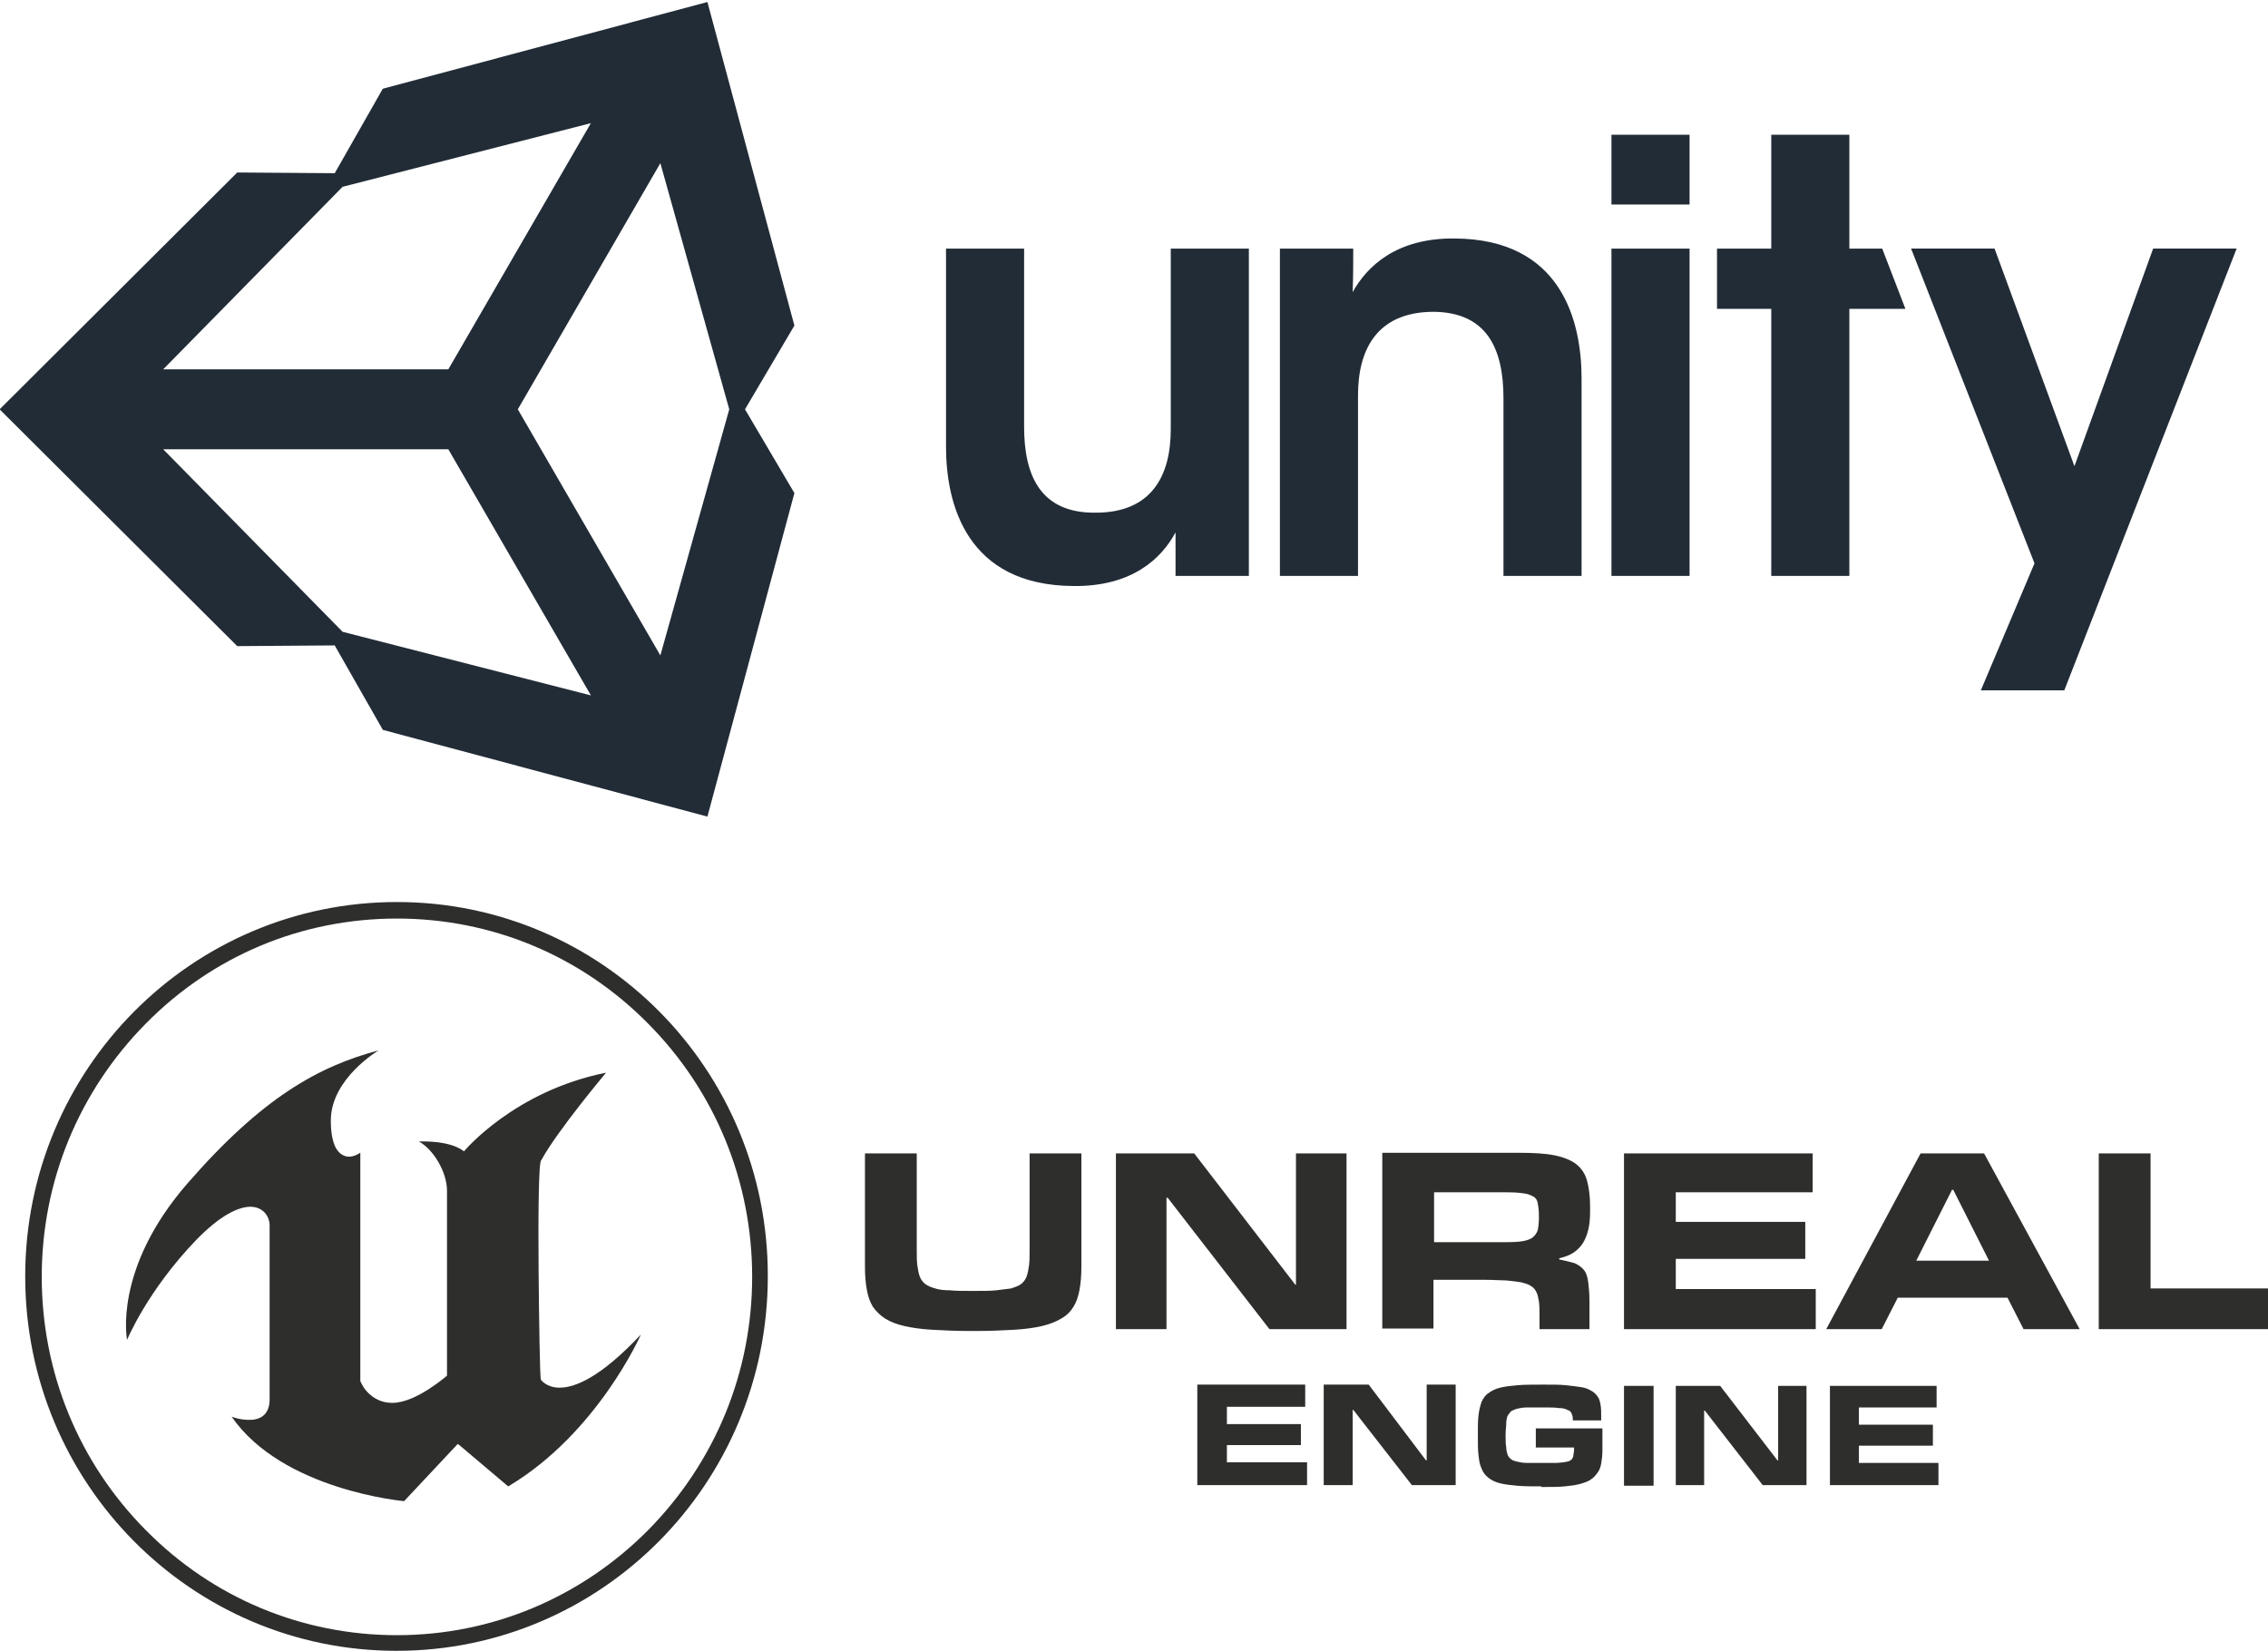 <?xml version="1.0" encoding="UTF-8" standalone="no"?>
<svg
   xmlns:dc="http://purl.org/dc/elements/1.1/"
   xmlns:cc="http://creativecommons.org/ns#"
   xmlns:rdf="http://www.w3.org/1999/02/22-rdf-syntax-ns#"
   xmlns:svg="http://www.w3.org/2000/svg"
   xmlns="http://www.w3.org/2000/svg"
   xmlns:xlink="http://www.w3.org/1999/xlink"
   xmlns:sodipodi="http://sodipodi.sourceforge.net/DTD/sodipodi-0.dtd"
   xmlns:inkscape="http://www.inkscape.org/namespaces/inkscape"
   xml:space="preserve"
   height="221.331"
   viewBox="0 0 304.052 221.333"
   width="304.052"
   version="1.1"
   id="svg3804"
   sodipodi:docname="unity3d_unreal.svg"
   inkscape:version="0.92.2 (5c3e80d, 2017-08-06)"><sodipodi:namedview
     pagecolor="#ffffff"
     bordercolor="#666666"
     borderopacity="1"
     objecttolerance="10"
     gridtolerance="10"
     guidetolerance="10"
     inkscape:pageopacity="0"
     inkscape:pageshadow="2"
     inkscape:window-width="1920"
     inkscape:window-height="1017"
     id="namedview3806"
     showgrid="false"
     inkscape:zoom="1.3387888"
     inkscape:cx="122.55432"
     inkscape:cy="63.929716"
     inkscape:window-x="1912"
     inkscape:window-y="-8"
     inkscape:window-maximized="1"
     inkscape:current-layer="svg3804" /><defs
     id="defs3784"><clipPath
       id="a"
       clipPathUnits="userSpaceOnUse"><path
         d="M 0,0 H 2467.7 V 3078.5 H 0 Z"
         id="path3781"
         inkscape:connector-curvature="0" /></clipPath><path
       d="m 152,110.2 c -3,0 -4.2,-1.8 -4.2,-1.8 -0.2,-0.8 -0.4,-12.7 -0.5,-24.5 -0.1,-12.3 0,-24.5 0.6,-24.6 3.5,-6.5 14.5,-19.6 14.5,-19.6 -20.6,4.1 -31.8,17.6 -31.8,17.6 -3.3,-2.6 -10.1,-2.2 -10.1,-2.2 3.2,1.7 6.3,6.8 6.3,11 v 41.4 c 0,0 -6.9,6.1 -12.2,6.1 -3.2,0 -5.1,-1.7 -6.2,-3.1 -0.7,-1 -1,-1.8 -1,-1.8 V 57.6 c -0.7,0.5 -1.6,0.9 -2.5,0.9 -1.1,0 -2.3,-0.6 -3.1,-2.2 -0.6,-1.3 -1,-3.1 -1,-5.9 0,-9.4 10.7,-15.7 10.7,-15.7 C 98,38.3 85.4,45.3 68.7,64.5 52,83.7 55.2,99.5 55.2,99.5 c 0,0 4.5,-11 15.6,-22.5 5.3,-5.4 9.2,-7.2 11.9,-7.3 3,0 4.4,2.2 4.4,4.2 v 38.9 c 0,3.8 -2.5,4.7 -4.8,4.6 -1.9,0 -3.7,-0.7 -3.7,-0.7 11.4,16.5 38.6,18.9 38.6,18.9 l 12,-12.8 0.3,0.2 11,9.3 c 20,-11.9 29.7,-34 29.7,-34 -9.1,9.7 -14.8,11.9 -18.2,11.9"
       id="SVGID_1_"
       inkscape:connector-curvature="0" /><rect
       height="470.4"
       width="705.6"
       y="-94.5"
       x="-46.8"
       id="SVGID_3_" /><path
       d="m 115.6,5.2 c 21.2,0 41.2,8.3 56.2,23.5 15,15.1 23.3,35.3 23.3,56.7 0,21.4 -8.3,41.5 -23.3,56.7 -15,15.1 -35,23.5 -56.2,23.5 -21.2,0 -41.2,-8.3 -56.2,-23.5 C 44.4,127 36.1,106.8 36.1,85.4 36.1,64 44.4,43.9 59.4,28.7 74.4,13.5 94.3,5.2 115.6,5.2 m 0,-3.7 c -46,0 -83.2,37.5 -83.2,83.8 0,46.3 37.2,83.8 83.1,83.8 45.9,0 83.1,-37.5 83.1,-83.8 C 198.7,39 161.5,1.5 115.6,1.5"
       id="SVGID_5_"
       inkscape:connector-curvature="0" /><rect
       height="470.4"
       width="705.6"
       y="-94.5"
       x="-46.8"
       id="SVGID_7_" /><polygon
       points="55.8,222 73.3,222 73.3,225.6 60.6,225.6 60.6,228.4 72.6,228.4 72.6,231.8 60.6,231.8 60.6,234.6 73.6,234.6 73.6,238.3 55.8,238.3 "
       id="SVGID_9_" /><rect
       height="470.4"
       width="705.6"
       y="-94.5"
       x="-46.8"
       id="SVGID_11_" /><polygon
       points="81.1,226.1 81,226.1 81,238.3 76.3,238.3 76.3,222 83.6,222 92.9,234.3 93,234.3 93,222 97.7,222 97.7,238.3 90.6,238.3 "
       id="SVGID_13_" /><rect
       height="470.4"
       width="705.6"
       y="-94.5"
       x="-46.8"
       id="SVGID_15_" /><path
       d="m 111.6,238.5 c -1.5,0 -2.8,0 -3.9,-0.1 -1.1,-0.1 -2,-0.2 -2.8,-0.4 -0.8,-0.2 -1.4,-0.5 -1.9,-0.9 -0.5,-0.4 -0.9,-0.9 -1.1,-1.5 -0.3,-0.6 -0.4,-1.3 -0.5,-2.2 -0.1,-0.8 -0.1,-1.9 -0.1,-3 V 230 c 0,-1.2 0,-2.2 0.1,-3 0.1,-0.9 0.3,-1.6 0.5,-2.2 0.3,-0.6 0.6,-1.1 1.1,-1.4 0.5,-0.4 1.1,-0.7 1.9,-0.9 0.8,-0.2 1.7,-0.3 2.8,-0.4 1.1,-0.1 2.4,-0.1 3.9,-0.1 h 0.7 c 1.3,0 2.4,0 3.3,0.1 0.9,0.1 1.8,0.2 2.4,0.3 0.7,0.1 1.2,0.3 1.7,0.6 0.4,0.2 0.8,0.6 1,0.9 0.3,0.4 0.4,0.8 0.5,1.4 0.1,0.5 0.1,1.2 0.1,1.9 v 0.6 h -4.6 v -0.2 c 0,-0.4 -0.1,-0.7 -0.2,-0.9 -0.1,-0.3 -0.3,-0.5 -0.7,-0.6 -0.3,-0.2 -0.8,-0.3 -1.4,-0.3 -0.6,-0.1 -1.4,-0.1 -2.4,-0.1 h -0.4 c -0.9,0 -1.7,0 -2.3,0 -0.6,0 -1.2,0.1 -1.6,0.2 -0.4,0.1 -0.8,0.3 -1,0.4 -0.2,0.2 -0.4,0.5 -0.6,0.8 -0.1,0.3 -0.2,0.7 -0.2,1.2 0,0.5 -0.1,1.1 -0.1,1.8 v 0.3 c 0,0.7 0,1.3 0.1,1.7 0,0.5 0.1,0.9 0.2,1.2 0.1,0.3 0.3,0.6 0.6,0.8 0.2,0.2 0.6,0.3 1,0.4 0.4,0.1 1,0.2 1.6,0.2 0.6,0 1.4,0 2.3,0 h 0.4 c 0.7,0 1.4,0 1.9,0 0.5,0 1,-0.1 1.3,-0.1 0.4,-0.1 0.7,-0.1 0.9,-0.2 0.2,-0.1 0.4,-0.2 0.5,-0.4 0.1,-0.2 0.2,-0.3 0.2,-0.6 0,-0.2 0.1,-0.5 0.1,-0.7 v -0.5 h -6.2 v -3.1 h 10.8 v 3.6 c 0,0.8 -0.1,1.5 -0.2,2.1 -0.1,0.6 -0.3,1.1 -0.6,1.5 -0.3,0.4 -0.6,0.8 -1.1,1.1 -0.4,0.3 -1,0.5 -1.7,0.7 -0.7,0.2 -1.5,0.3 -2.5,0.4 -1,0.1 -2.1,0.1 -3.4,0.1 h -0.4 z"
       id="SVGID_17_"
       inkscape:connector-curvature="0" /><rect
       height="470.4"
       width="705.6"
       y="-94.5"
       x="-46.8"
       id="SVGID_19_" /><rect
       height="54.1"
       width="227.7"
       y="184.5"
       x="1.8"
       id="SVGID_21_" /><rect
       height="470.4"
       width="705.6"
       y="-94.5"
       x="-46.8"
       id="SVGID_23_" /><rect
       height="16.5"
       width="42.8"
       y="222.1"
       x="133.3"
       id="SVGID_25_" /><polygon
       points="138.1,226.2 138,226.2 138,238.3 133.4,238.3 133.4,222.2 140.6,222.2 149.9,234.3 150,234.3 150,222.2 154.6,222.2 154.6,238.3 147.5,238.3 "
       id="SVGID_27_" /><rect
       height="54.1"
       width="227.7"
       y="184.4"
       x="1.8"
       id="SVGID_29_" /><polygon
       points="158.4,222.2 175.7,222.2 175.7,225.7 163.1,225.7 163.1,228.5 175.1,228.5 175.1,231.9 163.1,231.9 163.1,234.7 176,234.7 176,238.3 158.4,238.3 "
       id="SVGID_31_" /><rect
       height="54.1"
       width="227.7"
       y="184.4"
       x="1.8"
       id="SVGID_33_" /><path
       d="m 18.9,213.3 c -2.3,0 -4.3,-0.1 -6.1,-0.2 C 11.1,213 9.6,212.8 8.3,212.5 7,212.2 6,211.8 5.2,211.3 c -0.8,-0.5 -1.5,-1.2 -2,-1.9 -0.5,-0.8 -0.8,-1.7 -1,-2.8 -0.2,-1.1 -0.3,-2.3 -0.3,-3.7 v -18.4 h 8.4 v 15.7 c 0,1 0,1.8 0.1,2.5 0.1,0.7 0.2,1.3 0.4,1.8 0.2,0.5 0.5,0.9 0.9,1.2 0.4,0.3 0.9,0.5 1.6,0.7 0.6,0.2 1.4,0.3 2.4,0.3 0.9,0.1 2.1,0.1 3.4,0.1 h 0.7 c 1.3,0 2.4,0 3.4,-0.1 0.9,-0.1 1.7,-0.2 2.4,-0.3 0.6,-0.2 1.2,-0.4 1.6,-0.7 0.4,-0.3 0.7,-0.7 0.9,-1.2 0.2,-0.5 0.3,-1.1 0.4,-1.8 0.1,-0.7 0.1,-1.5 0.1,-2.5 V 184.5 H 37 v 18.4 c 0,1.4 -0.1,2.6 -0.3,3.7 -0.2,1.1 -0.5,2 -1,2.8 -0.5,0.8 -1.1,1.4 -2,1.9 -0.8,0.5 -1.9,0.9 -3.1,1.2 -1.3,0.3 -2.8,0.5 -4.5,0.6 -1.8,0.1 -3.8,0.2 -6.1,0.2 z"
       id="SVGID_35_"
       inkscape:connector-curvature="0" /><rect
       height="470.4"
       width="705.6"
       y="-94.5"
       x="-46.8"
       id="SVGID_37_" /><polygon
       points="51,191.7 50.8,191.7 50.8,213 42.6,213 42.6,184.5 55.3,184.5 71.7,205.8 71.8,205.8 71.8,184.5 80,184.5 80,213 67.5,213 "
       id="SVGID_39_" /><rect
       height="470.4"
       width="705.6"
       y="-94.5"
       x="-46.8"
       id="SVGID_41_" /><path
       d="m 119.6,213 h -8.3 v -2.3 c 0,-0.8 0,-1.5 -0.1,-2.2 -0.1,-0.6 -0.2,-1.1 -0.4,-1.5 -0.2,-0.4 -0.5,-0.8 -0.9,-1 -0.4,-0.3 -0.9,-0.4 -1.6,-0.6 -0.6,-0.1 -1.4,-0.2 -2.4,-0.3 -0.9,0 -2.1,-0.1 -3.4,-0.1 h -8.4 v 7.9 H 85.8 V 184.4 H 108 c 2.3,0 4.2,0.1 5.7,0.4 1.5,0.3 2.7,0.8 3.5,1.4 0.9,0.7 1.5,1.6 1.8,2.7 0.3,1.1 0.5,2.5 0.5,4.1 v 1 c 0,1.1 -0.1,2.1 -0.3,2.9 -0.2,0.8 -0.5,1.6 -0.9,2.2 -0.4,0.6 -0.9,1.1 -1.5,1.5 -0.6,0.4 -1.4,0.7 -2.3,0.9 v 0.2 c 1,0.2 1.8,0.4 2.5,0.6 0.6,0.3 1.1,0.6 1.5,1.1 0.4,0.5 0.6,1.2 0.7,2 0.1,0.8 0.2,1.8 0.2,3.1 v 4.5 z m -15,-14.1 c 1.4,0 2.6,0 3.5,-0.1 0.9,-0.1 1.5,-0.3 2,-0.6 0.4,-0.3 0.7,-0.7 0.9,-1.2 0.1,-0.5 0.2,-1.2 0.2,-2 v -0.5 c 0,-0.8 -0.1,-1.5 -0.2,-2 -0.1,-0.5 -0.4,-0.9 -0.9,-1.1 -0.5,-0.3 -1.1,-0.4 -2,-0.5 -0.9,-0.1 -2,-0.1 -3.4,-0.1 H 94.2 v 8.1 z"
       id="SVGID_43_"
       inkscape:connector-curvature="0" /><rect
       height="470.4"
       width="705.6"
       y="-94.5"
       x="-46.8"
       id="SVGID_45_" /><polygon
       points="125,184.5 155.6,184.5 155.6,190.8 133.4,190.8 133.4,195.6 154.4,195.6 154.4,201.6 133.4,201.6 133.4,206.5 156.1,206.5 156.1,213 125,213 "
       id="SVGID_47_" /><rect
       height="470.4"
       width="705.6"
       y="-94.5"
       x="-46.8"
       id="SVGID_49_" /><path
       d="m 198.9,213 h -9.1 l -2.6,-5.1 h -17.8 l -2.6,5.1 h -9 l 15.3,-28.5 h 10.3 z m -14.7,-11.1 -5.8,-11.5 h -0.2 l -5.8,11.5 z"
       id="SVGID_51_"
       inkscape:connector-curvature="0" /><rect
       height="470.4"
       width="705.6"
       y="-94.5"
       x="-46.8"
       id="SVGID_53_" /><polygon
       points="202,184.5 210.4,184.5 210.4,206.4 229.5,206.4 229.5,213 202,213 "
       id="SVGID_55_" /><rect
       height="470.4"
       width="705.6"
       y="-94.5"
       x="-46.8"
       id="SVGID_57_" /><rect
       height="16.2"
       width="4.8"
       y="222.2"
       x="125"
       id="SVGID_59_" /><rect
       height="470.4"
       width="705.6"
       y="-94.5"
       x="-46.8"
       id="SVGID_61_" /></defs><g
     transform="matrix(1.25,0,0,-1.25,-72.975,438.615)"
     id="g3802"><g
       transform="matrix(0.197,0,0,0.197,-56.668,-255.78)"
       id="g3800"><g
         clip-path="url(#a)"
         id="g3798"
         style="fill:#222c37"><path
           d="m 1263.9,2944.2 h -42.52 v -98.34 c 0,-25.32 -10.39,-45.44 -40.9,-45.44 -30.18,-0.33 -38.94,20.44 -38.94,46.73 v 97.05 h -42.52 v -107.76 c 0,-31.15 11.03,-75.62 69.46,-75.95 32.13,-0.32 48.03,15.26 55.5,29.21 v -23.69 h 39.92 v 178.19"
           id="path3786"
           inkscape:connector-curvature="0" /><path
           d="m 1280.8,2766 h 42.52 v 98.35 c 0,24.99 10.38,45.11 40.57,45.44 29.86,0 38.62,-20.45 38.62,-47.06 V 2766 h 42.52 v 107.44 c 0,31.48 -11.03,75.95 -69.13,76.27 -31.81,0.32 -47.72,-15.25 -55.5,-29.21 0.32,8.44 0.32,15.9 0.32,23.69 H 1280.8 V 2766"
           id="path3788"
           inkscape:connector-curvature="0" /><path
           d="m 1461.3,2766 h 42.52 v 178.19 h -42.52 z m 0,202.21 h 42.52 v 37.98 h -42.52 v -37.98"
           id="path3790"
           inkscape:connector-curvature="0" /><path
           d="m 1548.3,2766 h 42.52 v 145.41 h 30.51 l -12.62,32.78 h -17.89 v 62 h -42.52 v -62 h -29.54 v -32.78 h 29.54 V 2766"
           id="path3792"
           inkscape:connector-curvature="0" /><path
           d="m 1662.4,2703.7 h 45.44 l 93.81,240.51 h -45.44 l -42.85,-118.47 -43.49,118.47 h -45.44 l 67.18,-171.37 -29.21,-69.14"
           id="path3794"
           inkscape:connector-curvature="0" /><path
           d="m 865.9,2856.7 77.609,134.02 37.504,-134.02 -37.504,-133.99 z m -37.829,-21.76 77.622,-134 -135.18,34.63 -97.668,99.37 h 155.23 z m 77.606,177.56 -77.606,-134.02 h -155.23 l 97.668,99.37 135.17,34.65 z m 110.8,-110.19 -47.353,176.15 -176.73,-47.21 -26.161,-45.99 -53.085,0.38 -129.36,-128.95 129.36,-128.92 h 0.003 l 53.063,0.39 26.199,-45.99 176.71,-47.21 47.353,176.13 -26.892,45.61 26.892,45.61"
           id="path3796"
           inkscape:connector-curvature="0" /></g></g></g><style
     id="style3810"
     type="text/css">
	.st0{clip-path:url(#SVGID_2_);}
	.st1{clip-path:url(#SVGID_4_);fill:#2E2E2C;}
	.st2{clip-path:url(#SVGID_6_);}
	.st3{clip-path:url(#SVGID_8_);fill:#2E2E2C;}
	.st4{clip-path:url(#SVGID_10_);}
	.st5{clip-path:url(#SVGID_12_);fill:#2E2E2C;}
	.st6{clip-path:url(#SVGID_14_);}
	.st7{clip-path:url(#SVGID_16_);fill:#2E2E2C;}
	.st8{clip-path:url(#SVGID_18_);}
	.st9{clip-path:url(#SVGID_20_);fill:#2E2E2C;}
	.st10{clip-path:url(#SVGID_22_);}
	.st11{clip-path:url(#SVGID_24_);enable-background:new    ;}
	.st12{clip-path:url(#SVGID_26_);}
	.st13{clip-path:url(#SVGID_28_);}
	.st14{clip-path:url(#SVGID_30_);fill:#2E2E2C;}
	.st15{clip-path:url(#SVGID_32_);}
	.st16{clip-path:url(#SVGID_34_);fill:#2E2E2C;}
	.st17{clip-path:url(#SVGID_36_);}
	.st18{clip-path:url(#SVGID_38_);fill:#2E2E2C;}
	.st19{clip-path:url(#SVGID_40_);}
	.st20{clip-path:url(#SVGID_42_);fill:#2E2E2C;}
	.st21{clip-path:url(#SVGID_44_);}
	.st22{clip-path:url(#SVGID_46_);fill:#2E2E2C;}
	.st23{clip-path:url(#SVGID_48_);}
	.st24{clip-path:url(#SVGID_50_);fill:#2E2E2C;}
	.st25{clip-path:url(#SVGID_52_);}
	.st26{clip-path:url(#SVGID_54_);fill:#2E2E2C;}
	.st27{clip-path:url(#SVGID_56_);}
	.st28{clip-path:url(#SVGID_58_);fill:#2E2E2C;}
	.st29{clip-path:url(#SVGID_60_);}
	.st30{clip-path:url(#SVGID_62_);fill:#2E2E2C;}
</style><g
     id="g4678"
     transform="translate(-33.132,-8.146)"><g
       transform="matrix(0.599,0,0,0.599,17.103,128.183)"
       id="g3828"><defs
         id="defs3813"><path
           d="m 152,110.2 c -3,0 -4.2,-1.8 -4.2,-1.8 -0.2,-0.8 -0.4,-12.7 -0.5,-24.5 -0.1,-12.3 0,-24.5 0.6,-24.6 3.5,-6.5 14.5,-19.6 14.5,-19.6 -20.6,4.1 -31.8,17.6 -31.8,17.6 -3.3,-2.6 -10.1,-2.2 -10.1,-2.2 3.2,1.7 6.3,6.8 6.3,11 v 41.4 c 0,0 -6.9,6.1 -12.2,6.1 -3.2,0 -5.1,-1.7 -6.2,-3.1 -0.7,-1 -1,-1.8 -1,-1.8 V 57.6 c -0.7,0.5 -1.6,0.9 -2.5,0.9 -1.1,0 -2.3,-0.6 -3.1,-2.2 -0.6,-1.3 -1,-3.1 -1,-5.9 0,-9.4 10.7,-15.7 10.7,-15.7 C 98,38.3 85.4,45.3 68.7,64.5 52,83.7 55.2,99.5 55.2,99.5 c 0,0 4.5,-11 15.6,-22.5 5.3,-5.4 9.2,-7.2 11.9,-7.3 3,0 4.4,2.2 4.4,4.2 v 38.9 c 0,3.8 -2.5,4.7 -4.8,4.6 -1.9,0 -3.7,-0.7 -3.7,-0.7 11.4,16.5 38.6,18.9 38.6,18.9 l 12,-12.8 0.3,0.2 11,9.3 c 20,-11.9 29.7,-34 29.7,-34 -9.1,9.7 -14.8,11.9 -18.2,11.9"
           id="path4131"
           inkscape:connector-curvature="0" /></defs><clipPath
         id="SVGID_2_"><use
           id="use3815"
           style="overflow:visible"
           xlink:href="#SVGID_1_"
           x="0"
           y="0"
           width="100%"
           height="100%" /></clipPath><g
         id="g3826"
         clip-path="url(#SVGID_2_)"
         class="st0"><defs
           id="defs3819"><rect
             height="470.4"
             width="705.6"
             y="-94.5"
             x="-46.8"
             id="rect4136" /></defs><clipPath
           id="SVGID_4_"><use
             id="use3821"
             style="overflow:visible"
             xlink:href="#SVGID_3_"
             x="0"
             y="0"
             width="100%"
             height="100%" /></clipPath><rect
           id="rect3824"
           clip-path="url(#SVGID_4_)"
           height="103.4"
           width="117.6"
           class="st1"
           y="33.5"
           x="53.7"
           style="fill:#2e2e2c" /></g></g><g
       transform="matrix(0.599,0,0,0.599,17.103,128.183)"
       id="g3846"><defs
         id="defs3831"><path
           d="m 115.6,5.2 c 21.2,0 41.2,8.3 56.2,23.5 15,15.1 23.3,35.3 23.3,56.7 0,21.4 -8.3,41.5 -23.3,56.7 -15,15.1 -35,23.5 -56.2,23.5 -21.2,0 -41.2,-8.3 -56.2,-23.5 C 44.4,127 36.1,106.8 36.1,85.4 36.1,64 44.4,43.9 59.4,28.7 74.4,13.5 94.3,5.2 115.6,5.2 m 0,-3.7 c -46,0 -83.2,37.5 -83.2,83.8 0,46.3 37.2,83.8 83.1,83.8 45.9,0 83.1,-37.5 83.1,-83.8 C 198.7,39 161.5,1.5 115.6,1.5"
           id="path4144"
           inkscape:connector-curvature="0" /></defs><clipPath
         id="SVGID_6_"><use
           id="use3833"
           style="overflow:visible"
           xlink:href="#SVGID_5_"
           x="0"
           y="0"
           width="100%"
           height="100%" /></clipPath><g
         id="g3844"
         clip-path="url(#SVGID_6_)"
         class="st2"><defs
           id="defs3837"><rect
             height="470.4"
             width="705.6"
             y="-94.5"
             x="-46.8"
             id="rect4149" /></defs><clipPath
           id="SVGID_8_"><use
             id="use3839"
             style="overflow:visible"
             xlink:href="#SVGID_7_"
             x="0"
             y="0"
             width="100%"
             height="100%" /></clipPath><rect
           id="rect3842"
           clip-path="url(#SVGID_8_)"
           height="170"
           width="168.6"
           class="st3"
           y="0.3"
           x="31.2"
           style="fill:#2e2e2c" /></g></g></g><g
     id="g4651"
     transform="matrix(1.38,0,0,1.38,90.786,-174.763)"><g
       transform="matrix(0.599,0,0,0.599,17.103,128.183)"
       id="g3864"><defs
         id="defs3849"><polygon
           points="55.8,238.3 55.8,222 73.3,222 73.3,225.6 60.6,225.6 60.6,228.4 72.6,228.4 72.6,231.8 60.6,231.8 60.6,234.6 73.6,234.6 73.6,238.3 "
           id="polygon4157" /></defs><clipPath
         id="SVGID_10_"><use
           id="use3851"
           style="overflow:visible"
           xlink:href="#SVGID_9_"
           x="0"
           y="0"
           width="100%"
           height="100%" /></clipPath><g
         id="g3862"
         clip-path="url(#SVGID_10_)"
         class="st4"><defs
           id="defs3855"><rect
             height="470.4"
             width="705.6"
             y="-94.5"
             x="-46.8"
             id="rect4162" /></defs><clipPath
           id="SVGID_12_"><use
             id="use3857"
             style="overflow:visible"
             xlink:href="#SVGID_11_"
             x="0"
             y="0"
             width="100%"
             height="100%" /></clipPath><rect
           id="rect3860"
           clip-path="url(#SVGID_12_)"
           height="18.7"
           width="20.1"
           class="st5"
           y="220.9"
           x="54.6"
           style="fill:#2e2e2c" /></g></g><g
       transform="matrix(0.599,0,0,0.599,17.103,128.183)"
       id="g3882"><defs
         id="defs3867"><polygon
           points="90.6,238.3 81.1,226.1 81,226.1 81,238.3 76.3,238.3 76.3,222 83.6,222 92.9,234.3 93,234.3 93,222 97.7,222 97.7,238.3 "
           id="polygon4170" /></defs><clipPath
         id="SVGID_14_"><use
           id="use3869"
           style="overflow:visible"
           xlink:href="#SVGID_13_"
           x="0"
           y="0"
           width="100%"
           height="100%" /></clipPath><g
         id="g3880"
         clip-path="url(#SVGID_14_)"
         class="st6"><defs
           id="defs3873"><rect
             height="470.4"
             width="705.6"
             y="-94.5"
             x="-46.8"
             id="rect4175" /></defs><clipPath
           id="SVGID_16_"><use
             id="use3875"
             style="overflow:visible"
             xlink:href="#SVGID_15_"
             x="0"
             y="0"
             width="100%"
             height="100%" /></clipPath><rect
           id="rect3878"
           clip-path="url(#SVGID_16_)"
           height="18.7"
           width="23.8"
           class="st7"
           y="220.9"
           x="75.1"
           style="fill:#2e2e2c" /></g></g><g
       transform="matrix(0.599,0,0,0.599,17.103,128.183)"
       id="g3900"><defs
         id="defs3885"><path
           d="m 111.6,238.5 c -1.5,0 -2.8,0 -3.9,-0.1 -1.1,-0.1 -2,-0.2 -2.8,-0.4 -0.8,-0.2 -1.4,-0.5 -1.9,-0.9 -0.5,-0.4 -0.9,-0.9 -1.1,-1.5 -0.3,-0.6 -0.4,-1.3 -0.5,-2.2 -0.1,-0.8 -0.1,-1.9 -0.1,-3 V 230 c 0,-1.2 0,-2.2 0.1,-3 0.1,-0.9 0.3,-1.6 0.5,-2.2 0.3,-0.6 0.6,-1.1 1.1,-1.4 0.5,-0.4 1.1,-0.7 1.9,-0.9 0.8,-0.2 1.7,-0.3 2.8,-0.4 1.1,-0.1 2.4,-0.1 3.9,-0.1 h 0.7 c 1.3,0 2.4,0 3.3,0.1 0.9,0.1 1.8,0.2 2.4,0.3 0.7,0.1 1.2,0.3 1.7,0.6 0.4,0.2 0.8,0.6 1,0.9 0.3,0.4 0.4,0.8 0.5,1.4 0.1,0.5 0.1,1.2 0.1,1.9 v 0.6 h -4.6 v -0.2 c 0,-0.4 -0.1,-0.7 -0.2,-0.9 -0.1,-0.3 -0.3,-0.5 -0.7,-0.6 -0.3,-0.2 -0.8,-0.3 -1.4,-0.3 -0.6,-0.1 -1.4,-0.1 -2.4,-0.1 h -0.4 c -0.9,0 -1.7,0 -2.3,0 -0.6,0 -1.2,0.1 -1.6,0.2 -0.4,0.1 -0.8,0.3 -1,0.4 -0.2,0.2 -0.4,0.5 -0.6,0.8 -0.1,0.3 -0.2,0.7 -0.2,1.2 0,0.5 -0.1,1.1 -0.1,1.8 v 0.3 c 0,0.7 0,1.3 0.1,1.7 0,0.5 0.1,0.9 0.2,1.2 0.1,0.3 0.3,0.6 0.6,0.8 0.2,0.2 0.6,0.3 1,0.4 0.4,0.1 1,0.2 1.6,0.2 0.6,0 1.4,0 2.3,0 h 0.4 c 0.7,0 1.4,0 1.9,0 0.5,0 1,-0.1 1.3,-0.1 0.4,-0.1 0.7,-0.1 0.9,-0.2 0.2,-0.1 0.4,-0.2 0.5,-0.4 0.1,-0.2 0.2,-0.3 0.2,-0.6 0,-0.2 0.1,-0.5 0.1,-0.7 v -0.5 h -6.2 v -3.1 h 10.8 v 3.6 c 0,0.8 -0.1,1.5 -0.2,2.1 -0.1,0.6 -0.3,1.1 -0.6,1.5 -0.3,0.4 -0.6,0.8 -1.1,1.1 -0.4,0.3 -1,0.5 -1.7,0.7 -0.7,0.2 -1.5,0.3 -2.5,0.4 -1,0.1 -2.1,0.1 -3.4,0.1 h -0.4 z"
           id="path4183"
           inkscape:connector-curvature="0" /></defs><clipPath
         id="SVGID_18_"><use
           id="use3887"
           style="overflow:visible"
           xlink:href="#SVGID_17_"
           x="0"
           y="0"
           width="100%"
           height="100%" /></clipPath><g
         id="g3898"
         clip-path="url(#SVGID_18_)"
         class="st8"><defs
           id="defs3891"><rect
             height="470.4"
             width="705.6"
             y="-94.5"
             x="-46.8"
             id="rect4188" /></defs><clipPath
           id="SVGID_20_"><use
             id="use3893"
             style="overflow:visible"
             xlink:href="#SVGID_19_"
             x="0"
             y="0"
             width="100%"
             height="100%" /></clipPath><rect
           id="rect3896"
           clip-path="url(#SVGID_20_)"
           height="18.9"
           width="22.8"
           class="st9"
           y="220.8"
           x="100.1"
           style="fill:#2e2e2c" /></g></g><g
       transform="matrix(0.599,0,0,0.599,17.103,128.183)"
       id="g3962"><defs
         id="defs3903"><rect
           height="54.1"
           width="227.7"
           y="184.5"
           x="1.8"
           id="rect4196" /></defs><clipPath
         id="SVGID_22_"><use
           id="use3905"
           style="overflow:visible"
           xlink:href="#SVGID_21_"
           x="0"
           y="0"
           width="100%"
           height="100%" /></clipPath><g
         id="g3960"
         clip-path="url(#SVGID_22_)"
         class="st10"><defs
           id="defs3909"><rect
             height="470.4"
             width="705.6"
             y="-94.5"
             x="-46.8"
             id="rect4201" /></defs><clipPath
           id="SVGID_24_"><use
             id="use3911"
             style="overflow:visible"
             xlink:href="#SVGID_23_"
             x="0"
             y="0"
             width="100%"
             height="100%" /></clipPath><g
           id="g3958"
           clip-path="url(#SVGID_24_)"
           class="st11"
           style="enable-background:new"><g
             id="g3956"><defs
               id="defs3915"><rect
                 height="16.5"
                 width="42.8"
                 y="222.1"
                 x="133.3"
                 id="rect4206" /></defs><clipPath
               id="SVGID_26_"><use
                 id="use3917"
                 style="overflow:visible"
                 xlink:href="#SVGID_25_"
                 x="0"
                 y="0"
                 width="100%"
                 height="100%" /></clipPath><g
               id="g3936"
               clip-path="url(#SVGID_26_)"
               class="st12"><defs
                 id="defs3921"><polygon
                   points="147.5,238.3 138.1,226.2 138,226.2 138,238.3 133.4,238.3 133.4,222.2 140.6,222.2 149.9,234.3 150,234.3 150,222.2 154.6,222.2 154.6,238.3 "
                   id="polygon4211" /></defs><clipPath
                 id="SVGID_28_"><use
                   id="use3923"
                   style="overflow:visible"
                   xlink:href="#SVGID_27_"
                   x="0"
                   y="0"
                   width="100%"
                   height="100%" /></clipPath><g
                 id="g3934"
                 clip-path="url(#SVGID_28_)"
                 class="st13"><defs
                   id="defs3927"><rect
                     height="54.1"
                     width="227.7"
                     y="184.4"
                     x="1.8"
                     id="rect4216" /></defs><clipPath
                   id="SVGID_30_"><use
                     id="use3929"
                     style="overflow:visible"
                     xlink:href="#SVGID_29_"
                     x="0"
                     y="0"
                     width="100%"
                     height="100%" /></clipPath><rect
                   id="rect3932"
                   clip-path="url(#SVGID_30_)"
                   height="18.5"
                   width="23.6"
                   class="st14"
                   y="221"
                   x="132.2"
                   style="fill:#2e2e2c" /></g></g><g
               id="g3954"
               clip-path="url(#SVGID_26_)"
               class="st12"><defs
                 id="defs3939"><polygon
                   points="158.4,238.3 158.4,222.2 175.7,222.2 175.7,225.7 163.1,225.7 163.1,228.5 175.1,228.5 175.1,231.9 163.1,231.9 163.1,234.7 176,234.7 176,238.3 "
                   id="polygon4224" /></defs><clipPath
                 id="SVGID_32_"><use
                   id="use3941"
                   style="overflow:visible"
                   xlink:href="#SVGID_31_"
                   x="0"
                   y="0"
                   width="100%"
                   height="100%" /></clipPath><g
                 id="g3952"
                 clip-path="url(#SVGID_32_)"
                 class="st15"><defs
                   id="defs3945"><rect
                     height="54.1"
                     width="227.7"
                     y="184.4"
                     x="1.8"
                     id="rect4229" /></defs><clipPath
                   id="SVGID_34_"><use
                     id="use3947"
                     style="overflow:visible"
                     xlink:href="#SVGID_33_"
                     x="0"
                     y="0"
                     width="100%"
                     height="100%" /></clipPath><rect
                   id="rect3950"
                   clip-path="url(#SVGID_34_)"
                   height="18.5"
                   width="20"
                   class="st16"
                   y="221"
                   x="157.2"
                   style="fill:#2e2e2c" /></g></g></g></g></g></g><g
       transform="matrix(0.599,0,0,0.599,17.103,128.183)"
       id="g3980"><defs
         id="defs3965"><path
           d="m 18.9,213.3 c -2.3,0 -4.3,-0.1 -6.1,-0.2 C 11.1,213 9.6,212.8 8.3,212.5 7,212.2 6,211.8 5.2,211.3 c -0.8,-0.5 -1.5,-1.2 -2,-1.9 -0.5,-0.8 -0.8,-1.7 -1,-2.8 -0.2,-1.1 -0.3,-2.3 -0.3,-3.7 v -18.4 h 8.4 v 15.7 c 0,1 0,1.8 0.1,2.5 0.1,0.7 0.2,1.3 0.4,1.8 0.2,0.5 0.5,0.9 0.9,1.2 0.4,0.3 0.9,0.5 1.6,0.7 0.6,0.2 1.4,0.3 2.4,0.3 0.9,0.1 2.1,0.1 3.4,0.1 h 0.7 c 1.3,0 2.4,0 3.4,-0.1 0.9,-0.1 1.7,-0.2 2.4,-0.3 0.6,-0.2 1.2,-0.4 1.6,-0.7 0.4,-0.3 0.7,-0.7 0.9,-1.2 0.2,-0.5 0.3,-1.1 0.4,-1.8 0.1,-0.7 0.1,-1.5 0.1,-2.5 V 184.5 H 37 v 18.4 c 0,1.4 -0.1,2.6 -0.3,3.7 -0.2,1.1 -0.5,2 -1,2.8 -0.5,0.8 -1.1,1.4 -2,1.9 -0.8,0.5 -1.9,0.9 -3.1,1.2 -1.3,0.3 -2.8,0.5 -4.5,0.6 -1.8,0.1 -3.8,0.2 -6.1,0.2 z"
           id="path4241"
           inkscape:connector-curvature="0" /></defs><clipPath
         id="SVGID_36_"><use
           id="use3967"
           style="overflow:visible"
           xlink:href="#SVGID_35_"
           x="0"
           y="0"
           width="100%"
           height="100%" /></clipPath><g
         id="g3978"
         clip-path="url(#SVGID_36_)"
         class="st17"><defs
           id="defs3971"><rect
             height="470.4"
             width="705.6"
             y="-94.5"
             x="-46.8"
             id="rect4246" /></defs><clipPath
           id="SVGID_38_"><use
             id="use3973"
             style="overflow:visible"
             xlink:href="#SVGID_37_"
             x="0"
             y="0"
             width="100%"
             height="100%" /></clipPath><rect
           id="rect3976"
           clip-path="url(#SVGID_38_)"
           height="31.2"
           width="37.4"
           class="st18"
           y="183.3"
           x="0.7"
           style="fill:#2e2e2c" /></g></g><g
       transform="matrix(0.599,0,0,0.599,17.103,128.183)"
       id="g3998"><defs
         id="defs3983"><polygon
           points="67.5,213 51,191.7 50.8,191.7 50.8,213 42.6,213 42.6,184.5 55.3,184.5 71.7,205.8 71.8,205.8 71.8,184.5 80,184.5 80,213 "
           id="polygon4254" /></defs><clipPath
         id="SVGID_40_"><use
           id="use3985"
           style="overflow:visible"
           xlink:href="#SVGID_39_"
           x="0"
           y="0"
           width="100%"
           height="100%" /></clipPath><g
         id="g3996"
         clip-path="url(#SVGID_40_)"
         class="st19"><defs
           id="defs3989"><rect
             height="470.4"
             width="705.6"
             y="-94.5"
             x="-46.8"
             id="rect4259" /></defs><clipPath
           id="SVGID_42_"><use
             id="use3991"
             style="overflow:visible"
             xlink:href="#SVGID_41_"
             x="0"
             y="0"
             width="100%"
             height="100%" /></clipPath><rect
           id="rect3994"
           clip-path="url(#SVGID_42_)"
           height="30.9"
           width="39.8"
           class="st20"
           y="183.3"
           x="41.4"
           style="fill:#2e2e2c" /></g></g><g
       transform="matrix(0.599,0,0,0.599,17.103,128.183)"
       id="g4016"><defs
         id="defs4001"><path
           d="m 119.6,213 h -8.3 v -2.3 c 0,-0.8 0,-1.5 -0.1,-2.2 -0.1,-0.6 -0.2,-1.1 -0.4,-1.5 -0.2,-0.4 -0.5,-0.8 -0.9,-1 -0.4,-0.3 -0.9,-0.4 -1.6,-0.6 -0.6,-0.1 -1.4,-0.2 -2.4,-0.3 -0.9,0 -2.1,-0.1 -3.4,-0.1 h -8.4 v 7.9 H 85.8 V 184.4 H 108 c 2.3,0 4.2,0.1 5.7,0.4 1.5,0.3 2.7,0.8 3.5,1.4 0.9,0.7 1.5,1.6 1.8,2.7 0.3,1.1 0.5,2.5 0.5,4.1 v 1 c 0,1.1 -0.1,2.1 -0.3,2.9 -0.2,0.8 -0.5,1.6 -0.9,2.2 -0.4,0.6 -0.9,1.1 -1.5,1.5 -0.6,0.4 -1.4,0.7 -2.3,0.9 v 0.2 c 1,0.2 1.8,0.4 2.5,0.6 0.6,0.3 1.1,0.6 1.5,1.1 0.4,0.5 0.6,1.2 0.7,2 0.1,0.8 0.2,1.8 0.2,3.1 v 4.5 z m -15,-14.1 c 1.4,0 2.6,0 3.5,-0.1 0.9,-0.1 1.5,-0.3 2,-0.6 0.4,-0.3 0.7,-0.7 0.9,-1.2 0.1,-0.5 0.2,-1.2 0.2,-2 v -0.5 c 0,-0.8 -0.1,-1.5 -0.2,-2 -0.1,-0.5 -0.4,-0.9 -0.9,-1.1 -0.5,-0.3 -1.1,-0.4 -2,-0.5 -0.9,-0.1 -2,-0.1 -3.4,-0.1 H 94.2 v 8.1 z"
           id="path4267"
           inkscape:connector-curvature="0" /></defs><clipPath
         id="SVGID_44_"><use
           id="use4003"
           style="overflow:visible"
           xlink:href="#SVGID_43_"
           x="0"
           y="0"
           width="100%"
           height="100%" /></clipPath><g
         id="g4014"
         clip-path="url(#SVGID_44_)"
         class="st21"><defs
           id="defs4007"><rect
             height="470.4"
             width="705.6"
             y="-94.5"
             x="-46.8"
             id="rect4272" /></defs><clipPath
           id="SVGID_46_"><use
             id="use4009"
             style="overflow:visible"
             xlink:href="#SVGID_45_"
             x="0"
             y="0"
             width="100%"
             height="100%" /></clipPath><rect
           id="rect4012"
           clip-path="url(#SVGID_46_)"
           height="30.9"
           width="36.1"
           class="st22"
           y="183.3"
           x="84.7"
           style="fill:#2e2e2c" /></g></g><g
       transform="matrix(0.599,0,0,0.599,17.103,128.183)"
       id="g4034"><defs
         id="defs4019"><polygon
           points="125,213 125,184.5 155.6,184.5 155.6,190.8 133.4,190.8 133.4,195.6 154.4,195.6 154.4,201.6 133.4,201.6 133.4,206.5 156.1,206.5 156.1,213 "
           id="polygon4280" /></defs><clipPath
         id="SVGID_48_"><use
           id="use4021"
           style="overflow:visible"
           xlink:href="#SVGID_47_"
           x="0"
           y="0"
           width="100%"
           height="100%" /></clipPath><g
         id="g4032"
         clip-path="url(#SVGID_48_)"
         class="st23"><defs
           id="defs4025"><rect
             height="470.4"
             width="705.6"
             y="-94.5"
             x="-46.8"
             id="rect4285" /></defs><clipPath
           id="SVGID_50_"><use
             id="use4027"
             style="overflow:visible"
             xlink:href="#SVGID_49_"
             x="0"
             y="0"
             width="100%"
             height="100%" /></clipPath><rect
           id="rect4030"
           clip-path="url(#SVGID_50_)"
           height="30.9"
           width="33.4"
           class="st24"
           y="183.3"
           x="123.9"
           style="fill:#2e2e2c" /></g></g><g
       transform="matrix(0.599,0,0,0.599,17.103,128.183)"
       id="g4052"><defs
         id="defs4037"><path
           d="m 198.9,213 h -9.1 l -2.6,-5.1 h -17.8 l -2.6,5.1 h -9 l 15.3,-28.5 h 10.3 z m -14.7,-11.1 -5.8,-11.5 h -0.2 l -5.8,11.5 z"
           id="path4293"
           inkscape:connector-curvature="0" /></defs><clipPath
         id="SVGID_52_"><use
           id="use4039"
           style="overflow:visible"
           xlink:href="#SVGID_51_"
           x="0"
           y="0"
           width="100%"
           height="100%" /></clipPath><g
         id="g4050"
         clip-path="url(#SVGID_52_)"
         class="st25"><defs
           id="defs4043"><rect
             height="470.4"
             width="705.6"
             y="-94.5"
             x="-46.8"
             id="rect4298" /></defs><clipPath
           id="SVGID_54_"><use
             id="use4045"
             style="overflow:visible"
             xlink:href="#SVGID_53_"
             x="0"
             y="0"
             width="100%"
             height="100%" /></clipPath><rect
           id="rect4048"
           clip-path="url(#SVGID_54_)"
           height="30.9"
           width="43.4"
           class="st26"
           y="183.3"
           x="156.7"
           style="fill:#2e2e2c" /></g></g><g
       transform="matrix(0.599,0,0,0.599,17.103,128.183)"
       id="g4070"><defs
         id="defs4055"><polygon
           points="202,213 202,184.5 210.4,184.5 210.4,206.4 229.5,206.4 229.5,213 "
           id="polygon4306" /></defs><clipPath
         id="SVGID_56_"><use
           id="use4057"
           style="overflow:visible"
           xlink:href="#SVGID_55_"
           x="0"
           y="0"
           width="100%"
           height="100%" /></clipPath><g
         id="g4068"
         clip-path="url(#SVGID_56_)"
         class="st27"><defs
           id="defs4061"><rect
             height="470.4"
             width="705.6"
             y="-94.5"
             x="-46.8"
             id="rect4311" /></defs><clipPath
           id="SVGID_58_"><use
             id="use4063"
             style="overflow:visible"
             xlink:href="#SVGID_57_"
             x="0"
             y="0"
             width="100%"
             height="100%" /></clipPath><rect
           id="rect4066"
           clip-path="url(#SVGID_58_)"
           height="30.9"
           width="29.8"
           class="st28"
           y="183.3"
           x="200.8"
           style="fill:#2e2e2c" /></g></g><g
       transform="matrix(0.599,0,0,0.599,17.103,128.183)"
       id="g4088"><defs
         id="defs4073"><rect
           height="16.2"
           width="4.8"
           y="222.2"
           x="125"
           id="rect4319" /></defs><clipPath
         id="SVGID_60_"><use
           id="use4075"
           style="overflow:visible"
           xlink:href="#SVGID_59_"
           x="0"
           y="0"
           width="100%"
           height="100%" /></clipPath><g
         id="g4086"
         clip-path="url(#SVGID_60_)"
         class="st29"><defs
           id="defs4079"><rect
             height="470.4"
             width="705.6"
             y="-94.5"
             x="-46.8"
             id="rect4324" /></defs><clipPath
           id="SVGID_62_"><use
             id="use4081"
             style="overflow:visible"
             xlink:href="#SVGID_61_"
             x="0"
             y="0"
             width="100%"
             height="100%" /></clipPath><rect
           id="rect4084"
           clip-path="url(#SVGID_62_)"
           height="18.5"
           width="7.1"
           class="st30"
           y="221"
           x="123.8"
           style="fill:#2e2e2c" /></g></g></g></svg>